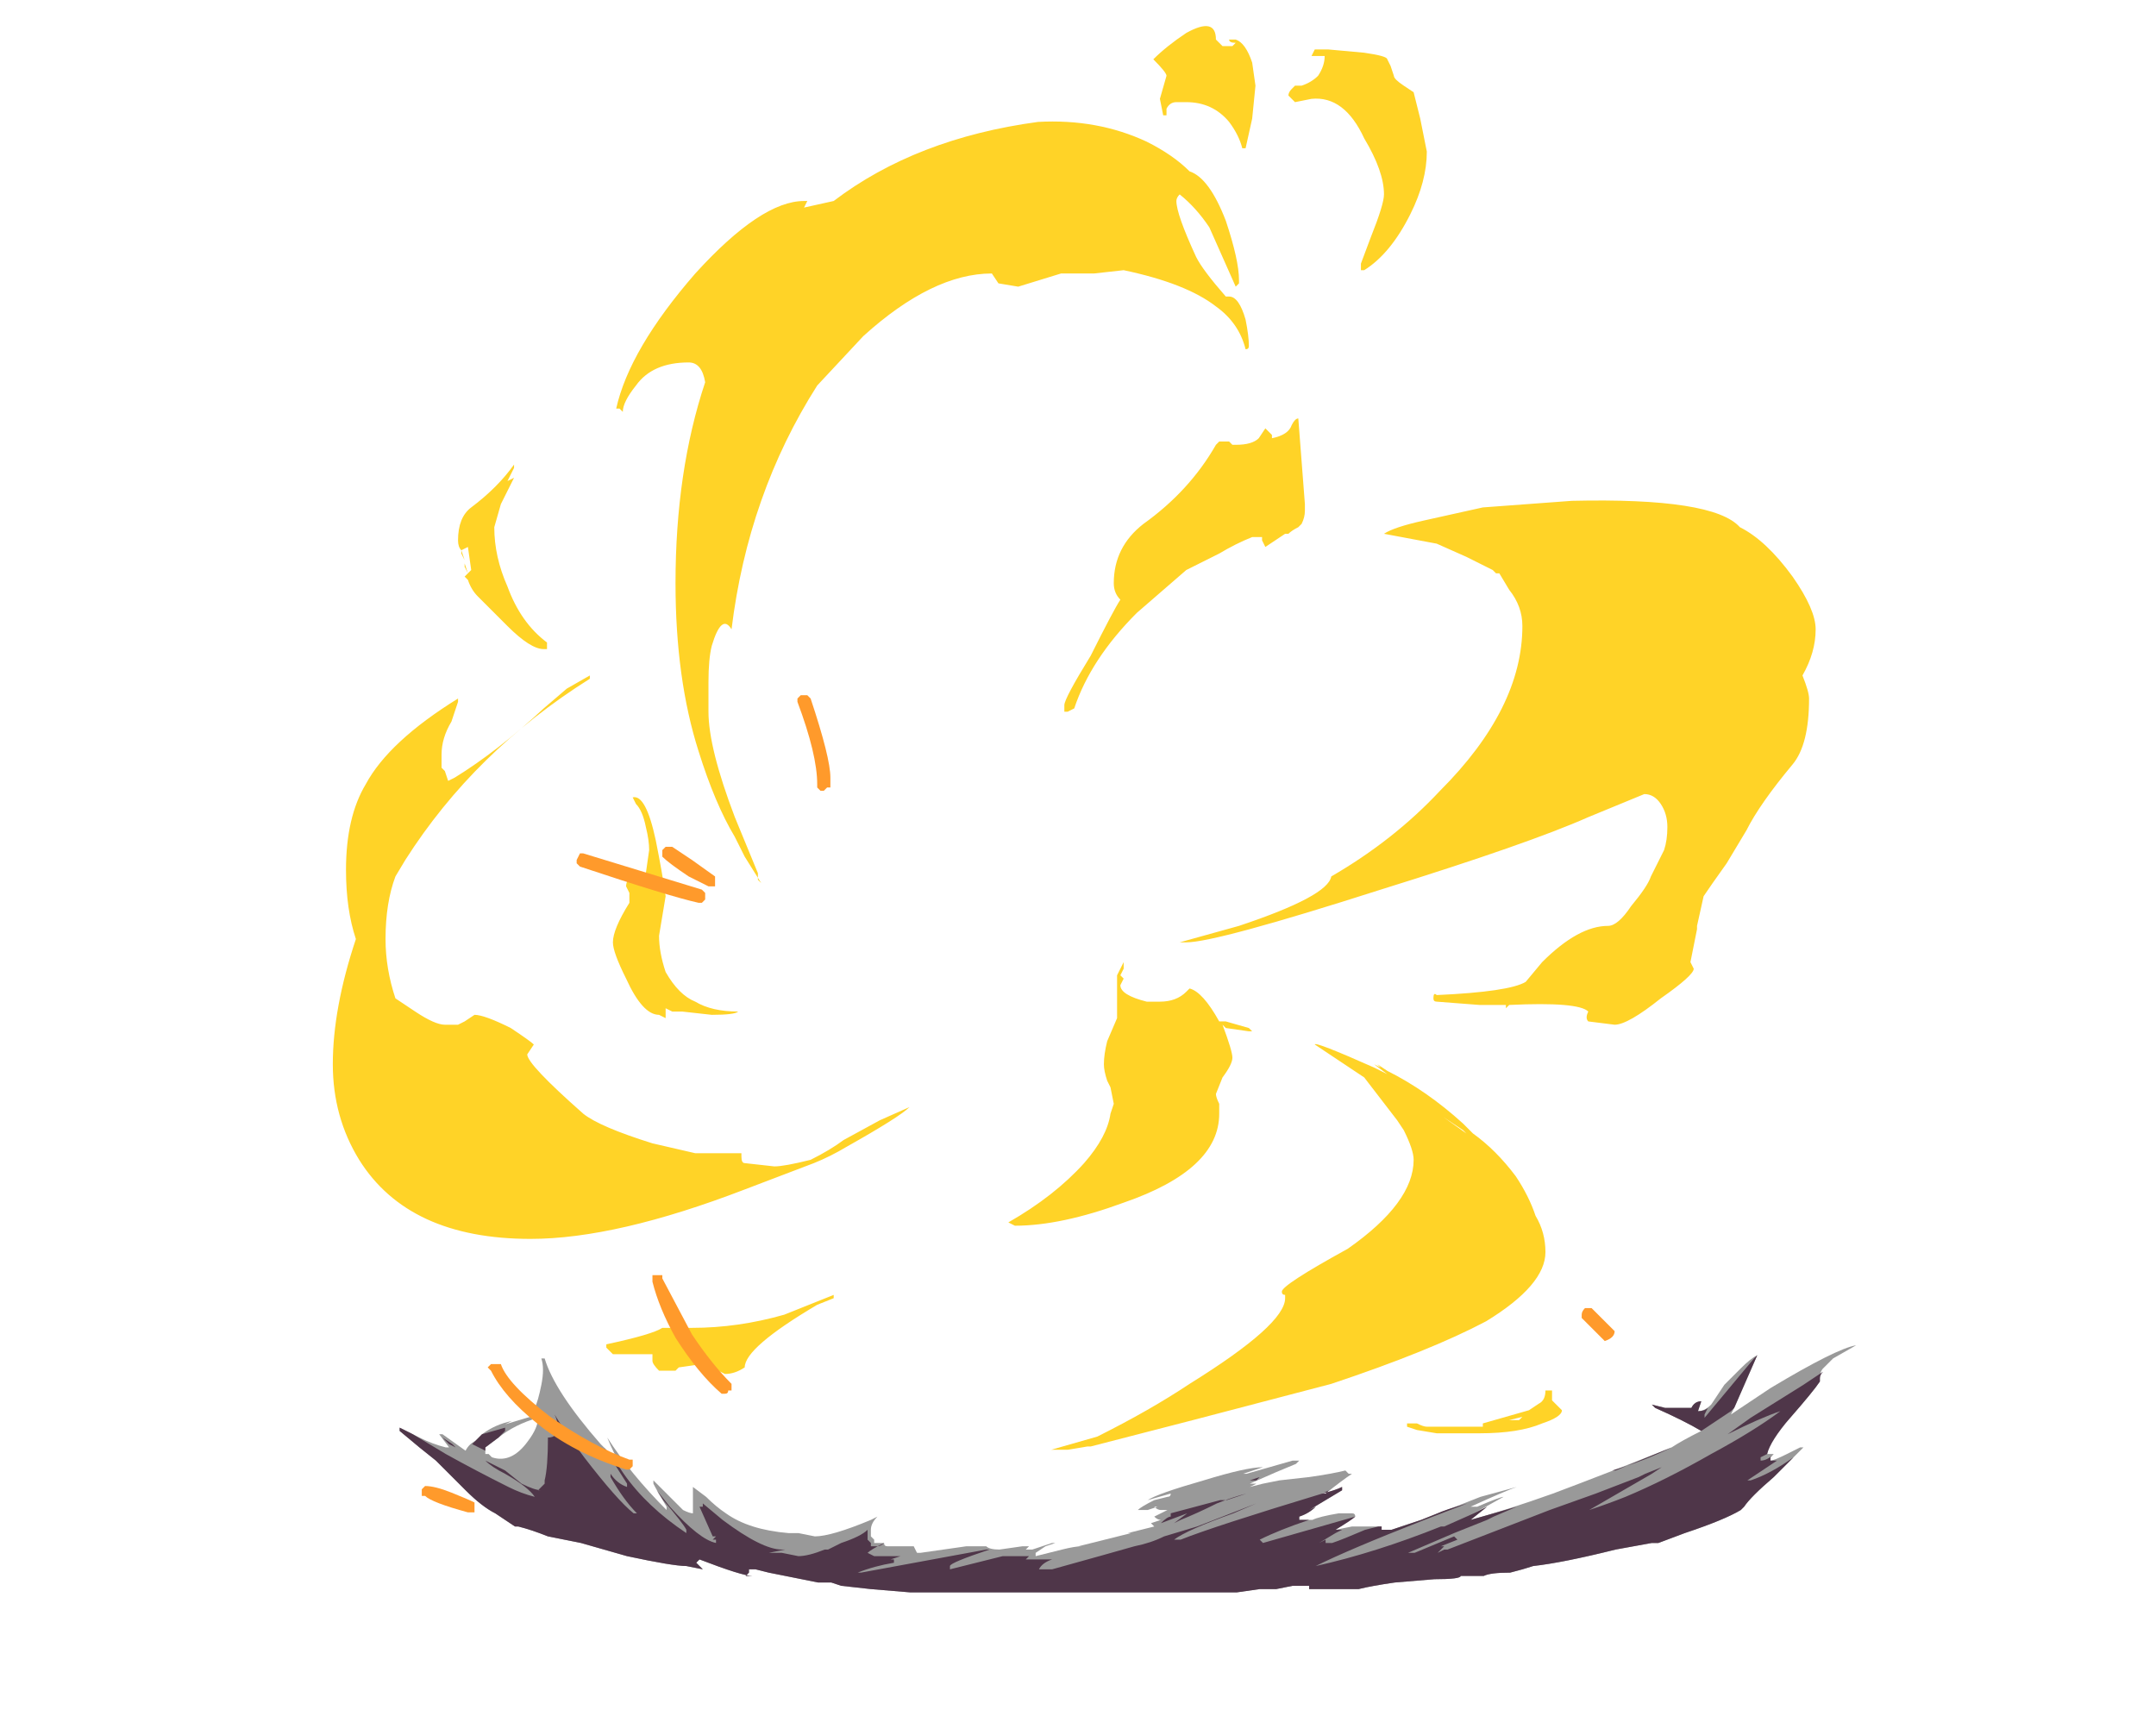 <?xml version="1.0" encoding="UTF-8" standalone="no"?>
<svg xmlns:ffdec="https://www.free-decompiler.com/flash" xmlns:xlink="http://www.w3.org/1999/xlink" ffdec:objectType="frame" height="181.65px" width="229.0px" xmlns="http://www.w3.org/2000/svg">
  <g transform="matrix(1.0, 0.0, 0.0, 1.0, 110.25, 156.1)">
    <use ffdec:characterId="1001" height="21.6" transform="matrix(7.0, 0.0, 0.0, 7.0, -74.9, -153.3)" width="22.5" xlink:href="#shape0"/>
    <use ffdec:characterId="1002" height="3.75" transform="matrix(7.0, 0.0, 0.0, 7.0, -67.8, -13.2)" width="22.1" xlink:href="#shape1"/>
    <use ffdec:characterId="1003" height="12.4" transform="matrix(7.0, 0.0, 0.0, 7.0, -65.45, -82.25)" width="18.1" xlink:href="#shape2"/>
  </g>
  <defs>
    <g id="shape0" transform="matrix(1.0, 0.0, 0.0, 1.0, 10.7, 21.9)">
      <path d="M2.8 -21.6 L2.95 -21.6 3.0 -21.65 Q2.9 -21.65 2.9 -21.7 L3.0 -21.7 Q3.15 -21.65 3.25 -21.35 L3.3 -21.0 3.25 -20.5 3.15 -20.05 3.1 -20.05 Q3.05 -20.25 2.9 -20.45 2.65 -20.75 2.25 -20.75 L2.1 -20.75 Q2.0 -20.75 1.95 -20.65 L1.95 -20.55 1.9 -20.55 1.85 -20.8 1.95 -21.15 Q1.95 -21.2 1.75 -21.4 1.95 -21.6 2.25 -21.8 2.7 -22.05 2.7 -21.7 L2.8 -21.6 M4.15 -21.45 L4.2 -21.55 4.4 -21.55 4.95 -21.5 Q5.3 -21.45 5.3 -21.4 L5.35 -21.3 5.4 -21.15 Q5.4 -21.1 5.55 -21.0 L5.7 -20.9 5.8 -20.5 5.9 -20.0 Q5.9 -19.55 5.65 -19.05 5.35 -18.45 4.95 -18.2 L4.9 -18.2 4.9 -18.3 5.05 -18.7 Q5.25 -19.2 5.25 -19.35 5.25 -19.7 4.95 -20.2 4.65 -20.85 4.15 -20.8 L3.9 -20.75 3.8 -20.85 Q3.8 -20.9 3.85 -20.95 L3.9 -21.0 4.0 -21.0 Q4.15 -21.05 4.25 -21.15 4.35 -21.3 4.35 -21.45 L4.15 -21.45 M3.05 -18.0 L3.0 -17.95 2.6 -18.85 Q2.4 -19.15 2.15 -19.35 2.1 -19.3 2.1 -19.25 2.1 -19.05 2.4 -18.4 2.5 -18.2 2.85 -17.8 L2.9 -17.8 Q3.05 -17.8 3.15 -17.45 3.2 -17.2 3.2 -17.05 3.2 -17.0 3.15 -17.0 3.05 -17.4 2.7 -17.65 2.25 -18.0 1.3 -18.2 L0.85 -18.15 0.35 -18.15 -0.3 -17.95 -0.6 -18.0 -0.7 -18.15 Q-1.6 -18.15 -2.65 -17.2 L-3.35 -16.45 Q-4.4 -14.8 -4.65 -12.75 -4.8 -13.0 -4.95 -12.5 -5.0 -12.3 -5.0 -11.95 L-5.0 -11.5 Q-5.0 -10.95 -4.6 -9.9 L-4.25 -9.05 -4.25 -8.95 -4.2 -8.9 -4.45 -9.3 -4.6 -9.6 Q-4.9 -10.1 -5.15 -10.9 -5.5 -12.0 -5.5 -13.45 -5.5 -15.15 -5.05 -16.5 -5.1 -16.8 -5.3 -16.8 -5.85 -16.8 -6.1 -16.45 -6.3 -16.2 -6.3 -16.05 L-6.35 -16.1 -6.4 -16.1 Q-6.2 -17.0 -5.2 -18.15 -4.2 -19.25 -3.55 -19.25 L-3.5 -19.25 -3.55 -19.15 -3.1 -19.25 Q-1.85 -20.2 0.0 -20.45 0.9 -20.5 1.65 -20.15 2.05 -19.95 2.3 -19.7 2.6 -19.6 2.85 -18.95 3.05 -18.35 3.05 -18.05 L3.05 -18.0 M2.8 -15.6 L2.9 -15.6 2.95 -15.55 3.0 -15.55 Q3.25 -15.55 3.35 -15.65 L3.45 -15.8 3.55 -15.7 3.55 -15.65 Q3.8 -15.7 3.85 -15.85 3.9 -15.95 3.95 -15.95 L4.05 -14.65 4.05 -14.55 Q4.05 -14.45 4.0 -14.35 L3.95 -14.3 Q3.85 -14.25 3.8 -14.2 L3.75 -14.2 3.45 -14.0 3.4 -14.1 3.4 -14.15 3.25 -14.15 Q3.0 -14.05 2.75 -13.9 L2.25 -13.65 1.5 -13.0 Q0.8 -12.3 0.55 -11.55 L0.45 -11.5 0.4 -11.5 0.4 -11.6 Q0.4 -11.7 0.8 -12.35 1.15 -13.05 1.25 -13.2 1.15 -13.3 1.15 -13.45 1.15 -14.0 1.6 -14.35 2.3 -14.85 2.7 -15.55 L2.75 -15.6 2.8 -15.6 M6.75 -14.6 L8.1 -14.7 Q10.25 -14.75 10.65 -14.3 11.05 -14.1 11.45 -13.55 11.8 -13.05 11.8 -12.75 11.8 -12.4 11.6 -12.05 11.7 -11.8 11.7 -11.7 11.7 -11.0 11.45 -10.7 10.95 -10.1 10.75 -9.7 L10.45 -9.2 Q10.2 -8.85 10.1 -8.7 L10.0 -8.25 10.0 -8.2 9.9 -7.7 9.95 -7.6 Q9.95 -7.5 9.45 -7.15 8.95 -6.75 8.75 -6.75 L8.35 -6.8 Q8.3 -6.85 8.35 -6.95 8.2 -7.1 7.15 -7.05 L7.1 -7.0 7.1 -7.05 6.7 -7.05 6.05 -7.1 Q6.0 -7.1 6.0 -7.15 6.0 -7.25 6.05 -7.2 7.15 -7.25 7.4 -7.4 L7.65 -7.7 Q8.2 -8.25 8.65 -8.25 8.8 -8.25 9.0 -8.55 9.25 -8.85 9.3 -9.0 L9.5 -9.4 Q9.55 -9.55 9.55 -9.75 9.55 -9.95 9.45 -10.1 9.35 -10.25 9.2 -10.25 L8.35 -9.9 Q7.45 -9.5 5.2 -8.8 2.7 -8.0 2.25 -8.0 L2.15 -8.0 3.05 -8.25 Q4.4 -8.7 4.45 -9.0 5.4 -9.55 6.1 -10.3 7.35 -11.55 7.35 -12.8 7.35 -13.1 7.15 -13.35 L7.0 -13.6 6.95 -13.6 6.9 -13.65 6.5 -13.85 6.05 -14.05 5.25 -14.2 Q5.4 -14.3 5.85 -14.4 L6.75 -14.6 M1.3 -7.7 L1.3 -7.6 1.25 -7.5 1.3 -7.45 1.25 -7.35 Q1.25 -7.2 1.65 -7.1 L1.85 -7.1 Q2.1 -7.1 2.25 -7.25 L2.3 -7.3 Q2.5 -7.25 2.75 -6.8 L2.85 -6.8 3.2 -6.7 3.25 -6.65 3.2 -6.65 2.85 -6.7 2.8 -6.75 Q2.95 -6.35 2.95 -6.25 2.95 -6.15 2.8 -5.95 L2.7 -5.7 Q2.7 -5.65 2.75 -5.55 L2.75 -5.4 Q2.75 -4.55 1.3 -4.05 0.35 -3.7 -0.35 -3.7 L-0.45 -3.75 Q0.25 -4.15 0.7 -4.65 1.05 -5.05 1.1 -5.4 L1.15 -5.55 1.1 -5.8 1.05 -5.9 Q1.0 -6.05 1.0 -6.15 1.0 -6.3 1.05 -6.5 L1.2 -6.85 1.2 -7.5 1.3 -7.7 M4.65 -6.15 L4.2 -6.45 Q4.2 -6.5 5.1 -6.1 L5.3 -6.0 5.1 -6.15 5.2 -6.1 5.15 -6.15 5.3 -6.05 Q5.9 -5.75 6.45 -5.25 L6.6 -5.1 Q6.95 -4.85 7.25 -4.45 7.45 -4.15 7.55 -3.85 7.7 -3.6 7.7 -3.3 7.7 -2.8 6.8 -2.25 5.95 -1.8 4.45 -1.3 L2.35 -0.75 0.8 -0.35 0.75 -0.35 0.45 -0.3 0.2 -0.3 0.9 -0.5 Q1.7 -0.9 2.3 -1.3 3.75 -2.2 3.75 -2.6 L3.75 -2.65 Q3.7 -2.65 3.7 -2.7 3.7 -2.8 4.7 -3.35 5.7 -4.05 5.7 -4.7 5.7 -4.85 5.55 -5.15 L5.45 -5.3 4.95 -5.95 4.65 -6.15 M5.75 -0.7 Q5.85 -0.65 5.9 -0.65 L6.75 -0.65 6.75 -0.7 7.45 -0.9 7.6 -1.0 Q7.7 -1.05 7.7 -1.2 L7.8 -1.2 7.8 -1.05 7.95 -0.9 Q7.95 -0.8 7.65 -0.7 7.3 -0.55 6.7 -0.55 L6.05 -0.55 5.75 -0.6 5.6 -0.65 5.6 -0.7 5.75 -0.7 M6.45 -5.15 L6.15 -5.35 6.5 -5.1 6.45 -5.15 M7.35 -0.8 L7.15 -0.75 7.3 -0.75 7.35 -0.8 M-7.95 -15.2 L-8.05 -15.0 -7.95 -15.05 -8.15 -14.65 -8.25 -14.3 Q-8.25 -13.85 -8.05 -13.4 -7.85 -12.85 -7.45 -12.55 L-7.45 -12.45 -7.5 -12.45 Q-7.7 -12.45 -8.05 -12.8 L-8.5 -13.25 Q-8.6 -13.35 -8.65 -13.5 L-8.7 -13.55 -8.65 -13.6 -8.7 -13.7 -8.7 -13.75 -8.65 -13.6 -8.6 -13.65 -8.65 -14.0 -8.75 -13.95 -8.7 -13.8 -8.75 -13.9 -8.75 -13.95 Q-8.8 -14.0 -8.8 -14.1 -8.8 -14.45 -8.6 -14.6 -8.2 -14.9 -7.95 -15.25 -7.95 -15.3 -7.95 -15.2 M-5.75 -8.9 L-5.75 -8.9 M-5.65 -8.7 L-5.75 -8.1 Q-5.75 -7.85 -5.65 -7.55 -5.45 -7.2 -5.2 -7.1 -4.95 -6.95 -4.55 -6.95 -4.6 -6.9 -4.95 -6.9 L-5.4 -6.95 -5.55 -6.95 -5.65 -7.0 -5.65 -6.85 -5.75 -6.9 Q-6.0 -6.9 -6.25 -7.45 -6.45 -7.85 -6.45 -8.0 -6.45 -8.2 -6.2 -8.6 L-6.2 -8.75 -6.25 -8.85 Q-6.25 -8.95 -6.15 -9.0 L-5.95 -9.05 -5.9 -9.4 Q-5.9 -9.55 -5.95 -9.75 -6.0 -10.0 -6.1 -10.1 L-6.15 -10.2 Q-5.95 -10.25 -5.8 -9.55 -5.7 -9.05 -5.65 -8.7 M-6.8 -12.0 Q-8.55 -10.9 -9.6 -9.25 L-9.75 -9.0 Q-9.9 -8.6 -9.9 -8.05 -9.9 -7.6 -9.75 -7.15 L-9.45 -6.95 Q-9.15 -6.75 -9.0 -6.75 L-8.8 -6.75 -8.7 -6.8 -8.55 -6.9 Q-8.4 -6.9 -8.0 -6.7 -7.7 -6.5 -7.65 -6.45 L-7.75 -6.3 Q-7.75 -6.15 -6.9 -5.4 -6.65 -5.2 -5.85 -4.95 L-5.2 -4.8 -4.5 -4.8 -4.5 -4.75 Q-4.5 -4.65 -4.45 -4.65 L-4.0 -4.6 Q-3.85 -4.6 -3.45 -4.7 -3.15 -4.85 -2.95 -5.0 L-2.4 -5.3 -1.95 -5.5 Q-2.1 -5.35 -2.9 -4.9 -3.15 -4.75 -3.4 -4.65 L-4.45 -4.25 Q-6.4 -3.5 -7.7 -3.5 -9.55 -3.5 -10.3 -4.7 -10.7 -5.35 -10.7 -6.15 -10.7 -7.0 -10.35 -8.05 -10.5 -8.5 -10.5 -9.1 -10.5 -9.9 -10.2 -10.4 -9.85 -11.05 -8.8 -11.7 -8.8 -11.75 -8.8 -11.65 L-8.9 -11.35 Q-9.05 -11.1 -9.05 -10.85 L-9.05 -10.65 -9.0 -10.6 -8.95 -10.45 -8.85 -10.5 Q-8.2 -10.9 -7.5 -11.55 L-7.15 -11.85 -6.8 -12.05 -6.8 -12.0 M-6.55 -1.9 Q-5.85 -2.05 -5.7 -2.15 L-5.25 -2.15 Q-4.55 -2.15 -3.85 -2.35 L-3.1 -2.65 -3.1 -2.6 -3.35 -2.5 Q-4.45 -1.85 -4.45 -1.55 -4.6 -1.45 -4.75 -1.45 L-4.85 -1.5 Q-5.0 -1.6 -5.1 -1.6 L-5.45 -1.55 -5.5 -1.5 -5.75 -1.5 Q-5.85 -1.6 -5.85 -1.65 L-5.85 -1.75 -6.45 -1.75 -6.55 -1.85 -6.55 -1.9" fill="#ffd327" fill-rule="evenodd" stroke="none"/>
    </g>
    <g id="shape1" transform="matrix(1.0, 0.0, 0.0, 1.0, 10.8, 1.85)">
      <path d="M2.8 -0.05 Q2.55 0.05 2.1 0.25 L2.2 0.25 2.1 0.3 2.3 0.25 2.55 0.2 3.0 0.15 Q3.35 0.1 3.55 0.05 L3.6 0.1 3.65 0.1 Q3.5 0.2 3.25 0.4 L3.2 0.4 Q3.4 0.35 3.5 0.3 L3.5 0.35 3.0 0.65 3.1 0.6 Q3.0 0.7 2.85 0.75 L2.85 0.8 3.05 0.8 Q3.15 0.75 3.45 0.7 L3.65 0.7 Q3.7 0.7 3.7 0.75 L3.4 0.95 3.65 0.9 4.1 0.9 4.1 0.95 4.25 0.95 4.7 0.8 4.95 0.7 Q5.1 0.65 5.6 0.45 L6.15 0.3 Q6.0 0.35 5.45 0.6 L5.55 0.6 Q5.9 0.45 5.95 0.45 L5.5 0.7 5.7 0.6 5.45 0.8 Q6.0 0.65 6.7 0.4 7.5 0.1 8.5 -0.3 8.65 -0.4 8.95 -0.55 8.7 -0.7 8.25 -0.9 L8.2 -0.95 8.4 -0.9 8.8 -0.9 Q8.85 -1.0 8.95 -1.0 L8.9 -0.85 Q9.0 -0.85 9.1 -0.95 L9.3 -1.25 9.55 -1.5 Q9.7 -1.65 9.8 -1.7 L9.45 -0.9 9.4 -0.8 10.0 -1.2 Q11.0 -1.8 11.3 -1.85 L10.95 -1.65 10.8 -1.5 Q10.75 -1.45 10.75 -1.35 L10.75 -1.3 Q10.65 -1.15 10.3 -0.75 9.95 -0.4 9.95 -0.2 L10.05 -0.2 10.0 -0.15 10.0 -0.1 Q10.05 -0.1 10.25 -0.2 L10.45 -0.3 10.5 -0.3 Q10.4 -0.2 10.05 0.15 9.7 0.45 9.6 0.6 L9.55 0.65 Q9.3 0.8 8.7 1.0 L8.3 1.15 8.2 1.15 7.65 1.25 Q6.85 1.45 6.4 1.5 6.25 1.55 6.05 1.6 5.75 1.6 5.65 1.65 L5.3 1.65 Q5.3 1.7 4.9 1.7 L4.3 1.75 Q3.95 1.8 3.75 1.85 L3.0 1.85 3.0 1.8 2.75 1.8 2.5 1.85 2.25 1.85 1.9 1.9 -3.05 1.9 -3.65 1.85 -4.1 1.8 -4.25 1.75 -4.45 1.75 -5.2 1.6 -5.4 1.55 -5.5 1.55 -5.5 1.6 -5.55 1.65 -5.45 1.65 Q-5.6 1.65 -6.25 1.4 L-6.3 1.45 -6.2 1.55 -6.45 1.5 Q-6.65 1.5 -7.35 1.35 L-8.05 1.15 -8.55 1.05 Q-8.8 0.95 -9.0 0.9 L-9.05 0.9 -9.35 0.7 Q-9.55 0.6 -9.8 0.35 L-10.25 -0.1 -10.5 -0.3 -10.8 -0.55 Q-10.8 -0.65 -10.8 -0.55 L-10.8 -0.6 -10.5 -0.45 Q-10.3 -0.35 -10.1 -0.3 L-10.05 -0.3 -10.2 -0.5 -10.15 -0.5 -9.8 -0.25 Q-9.75 -0.35 -9.65 -0.4 L-9.55 -0.5 Q-9.35 -0.65 -9.1 -0.7 L-9.2 -0.65 -8.7 -0.8 -8.75 -0.9 Q-8.7 -1.0 -8.65 -1.25 -8.6 -1.5 -8.65 -1.65 L-8.6 -1.65 Q-8.45 -1.15 -7.75 -0.35 L-7.45 -0.05 Q-7.55 -0.2 -7.65 -0.45 -7.3 0.1 -6.75 0.65 L-6.75 0.6 Q-6.9 0.35 -6.95 0.25 L-6.95 0.2 -6.5 0.65 Q-6.4 0.7 -6.35 0.7 -6.35 0.6 -6.35 0.35 L-6.35 0.3 -6.15 0.45 Q-6.0 0.6 -5.85 0.7 -5.5 0.95 -4.9 1.0 L-4.75 1.0 -4.5 1.05 Q-4.25 1.05 -3.65 0.8 L-3.55 0.75 Q-3.65 0.85 -3.65 0.95 L-3.65 1.05 -3.6 1.1 -3.6 1.15 -3.45 1.15 Q-3.45 1.2 -3.4 1.2 L-3.0 1.2 -2.95 1.3 -2.9 1.3 -2.2 1.2 -1.9 1.2 Q-1.85 1.25 -1.7 1.25 L-1.35 1.2 -1.25 1.2 -1.3 1.25 -1.2 1.25 -0.9 1.15 -0.85 1.15 -1.0 1.2 -1.15 1.3 -1.15 1.35 -0.75 1.25 Q-0.55 1.2 -0.45 1.2 L-0.5 1.2 0.3 1.0 0.25 1.0 0.65 0.9 0.6 0.85 0.75 0.8 Q0.7 0.8 0.65 0.75 0.75 0.7 0.85 0.65 L0.75 0.65 Q0.7 0.65 0.65 0.6 L0.7 0.6 0.55 0.65 0.4 0.65 Q0.45 0.6 0.65 0.5 L0.85 0.45 Q0.9 0.45 0.9 0.4 L0.55 0.5 Q0.7 0.4 1.4 0.2 2.05 0.0 2.3 0.0 L2.0 0.1 2.05 0.1 2.75 -0.1 2.85 -0.1 2.8 -0.05 M8.55 -0.9 L8.55 -0.9 M5.05 0.9 L5.05 0.9 M3.5 0.65 L3.5 0.65 M-9.5 -0.2 L-9.45 -0.2 -9.4 -0.15 Q-9.1 -0.05 -8.85 -0.4 -8.7 -0.6 -8.7 -0.75 -9.05 -0.65 -9.3 -0.45 L-9.5 -0.3 -9.5 -0.2" fill="#999999" fill-rule="evenodd" stroke="none"/>
      <path d="M9.8 -1.7 L9.45 -0.9 9.4 -0.85 8.95 -0.55 Q8.7 -0.7 8.25 -0.9 L8.2 -0.95 8.4 -0.9 8.8 -0.9 Q8.85 -1.0 8.95 -1.0 L8.9 -0.85 Q9.0 -0.85 9.05 -0.9 L9.0 -0.8 9.0 -0.75 9.75 -1.65 9.8 -1.7 M8.55 -0.85 L8.55 -0.85 M1.65 0.5 L1.75 0.5 2.05 0.4 Q1.85 0.45 1.6 0.55 1.3 0.7 1.05 0.8 L0.95 0.85 1.15 0.7 0.75 0.85 Q0.85 0.75 0.9 0.75 L0.9 0.7 1.65 0.5 M2.1 0.2 L2.25 0.15 2.2 0.2 2.1 0.2 M7.6 0.05 L7.65 0.05 8.5 -0.3 Q8.1 -0.1 7.6 0.05 M10.5 -1.25 L10.8 -1.45 Q10.75 -1.4 10.75 -1.35 L10.75 -1.3 Q10.65 -1.15 10.3 -0.75 10.0 -0.4 9.95 -0.2 L9.85 -0.15 9.85 -0.1 Q9.95 -0.1 10.05 -0.2 L10.0 -0.15 10.0 -0.1 10.1 -0.1 9.65 0.2 9.7 0.2 Q10.0 0.1 10.35 -0.15 L10.05 0.15 Q9.7 0.45 9.6 0.6 L9.55 0.65 Q9.3 0.8 8.7 1.0 L8.3 1.15 8.2 1.15 7.65 1.25 Q6.85 1.45 6.4 1.5 6.25 1.55 6.05 1.6 5.75 1.6 5.65 1.65 L5.3 1.65 Q5.3 1.7 4.9 1.7 L4.3 1.75 Q3.95 1.8 3.75 1.85 L3.0 1.85 3.0 1.8 2.75 1.8 2.5 1.85 2.25 1.85 1.9 1.9 -3.05 1.9 -3.65 1.85 -4.1 1.8 -4.25 1.75 -4.45 1.75 -5.2 1.6 -5.4 1.55 -5.5 1.55 -5.5 1.6 -5.55 1.65 -5.45 1.65 Q-5.6 1.65 -6.25 1.4 L-6.3 1.45 -6.2 1.55 -6.45 1.5 Q-6.65 1.5 -7.35 1.35 L-8.05 1.15 -8.55 1.05 Q-8.8 0.95 -9.0 0.9 L-9.05 0.9 -9.35 0.7 Q-9.55 0.6 -9.8 0.35 L-10.25 -0.1 -10.5 -0.3 -10.8 -0.55 Q-10.8 -0.65 -10.8 -0.55 L-10.8 -0.6 -10.6 -0.5 -10.1 -0.2 Q-9.65 0.05 -9.15 0.3 -8.95 0.4 -8.75 0.45 -8.85 0.3 -9.2 0.1 -9.4 0.0 -9.5 -0.1 L-9.2 0.05 -8.95 0.25 Q-8.75 0.35 -8.65 0.35 L-8.7 0.35 -8.6 0.25 -8.6 0.2 Q-8.55 0.0 -8.55 -0.45 -8.4 -0.45 -8.4 -0.6 -8.4 -0.7 -8.45 -0.8 -8.3 -0.55 -8.0 -0.15 -7.5 0.5 -7.25 0.7 L-7.2 0.7 Q-7.4 0.5 -7.6 0.15 L-7.6 0.1 Q-7.5 0.25 -7.35 0.3 L-7.35 0.25 -7.7 -0.3 -7.5 -0.05 -7.4 0.1 Q-7.05 0.6 -6.45 1.0 L-6.45 0.95 Q-6.5 0.85 -6.8 0.5 L-6.9 0.35 -6.7 0.6 Q-6.25 1.1 -6.0 1.15 L-6.0 1.1 -6.05 1.1 -6.0 1.05 -6.05 1.05 -6.25 0.6 -6.2 0.6 -6.2 0.55 -5.9 0.8 Q-5.3 1.25 -5.0 1.25 L-4.95 1.25 -5.2 1.3 -5.0 1.3 -4.75 1.35 Q-4.6 1.35 -4.35 1.25 L-4.3 1.25 -4.1 1.15 Q-3.8 1.05 -3.7 0.95 L-3.7 1.1 -3.65 1.15 -3.65 1.2 -3.55 1.2 Q-3.5 1.2 -3.45 1.15 -3.65 1.25 -3.7 1.3 L-3.6 1.35 -3.2 1.35 -3.35 1.4 -3.3 1.4 -3.3 1.45 Q-3.6 1.5 -3.85 1.6 L-3.8 1.6 -1.9 1.25 -1.85 1.25 Q-2.45 1.45 -2.45 1.5 L-2.45 1.55 -1.65 1.35 -1.25 1.35 -1.3 1.4 -0.9 1.4 Q-1.05 1.45 -1.1 1.55 L-0.9 1.55 Q0.0 1.3 0.35 1.2 0.6 1.15 0.8 1.05 L1.3 0.9 2.2 0.55 1.85 0.7 Q1.15 0.95 0.95 1.1 L1.05 1.1 Q1.55 0.9 3.2 0.4 L3.3 0.35 3.25 0.4 3.2 0.4 Q3.4 0.35 3.5 0.3 L3.5 0.35 3.0 0.65 3.1 0.6 Q3.0 0.7 2.85 0.75 L2.85 0.8 3.0 0.8 Q2.55 0.95 2.25 1.1 L2.3 1.15 3.7 0.75 Q3.65 0.8 3.4 0.95 L3.5 0.95 3.4 1.0 3.15 1.15 3.25 1.1 3.25 1.15 3.35 1.15 Q3.5 1.1 3.85 0.95 L4.05 0.9 4.1 0.9 4.1 0.95 4.25 0.95 4.7 0.8 4.95 0.7 Q5.05 0.65 5.4 0.55 L4.75 0.8 Q3.6 1.25 3.1 1.5 4.0 1.3 5.0 0.9 L5.05 0.9 5.5 0.7 5.7 0.6 5.45 0.8 6.15 0.6 5.8 0.75 5.7 0.8 5.2 1.0 4.5 1.3 4.6 1.3 5.2 1.05 5.25 1.1 5.0 1.2 5.05 1.2 4.95 1.3 5.05 1.25 5.1 1.25 6.65 0.65 7.35 0.4 8.0 0.15 8.1 0.1 8.35 0.0 8.2 0.1 7.25 0.65 Q7.55 0.55 7.8 0.45 8.4 0.2 9.1 -0.2 9.75 -0.55 10.15 -0.85 9.85 -0.75 9.35 -0.5 L9.7 -0.75 10.5 -1.25 M-9.55 -0.5 L-9.2 -0.6 -9.2 -0.55 -9.3 -0.45 -9.5 -0.3 -9.5 -0.25 -9.7 -0.35 -9.55 -0.5 M-8.75 -0.6 Q-8.7 -0.65 -8.7 -0.75 -8.7 -0.65 -8.75 -0.6 M-10.0 -0.35 L-9.95 -0.3 -10.05 -0.35 -10.15 -0.45 -10.0 -0.35" fill="#4f3649" fill-rule="evenodd" stroke="none"/>
    </g>
    <g id="shape2" transform="matrix(1.0, 0.0, 0.0, 1.0, 9.35, 11.75)">
      <path d="M8.4 -2.45 L8.75 -2.1 Q8.75 -2.0 8.6 -1.95 L8.25 -2.3 8.25 -2.35 Q8.25 -2.4 8.3 -2.45 L8.4 -2.45 M-3.65 -11.7 L-3.6 -11.75 -3.5 -11.75 -3.45 -11.7 Q-3.15 -10.8 -3.15 -10.5 L-3.15 -10.35 -3.2 -10.35 -3.25 -10.3 -3.3 -10.3 -3.35 -10.35 -3.35 -10.4 Q-3.35 -10.85 -3.65 -11.65 L-3.65 -11.7 M-5.7 -9.35 L-5.7 -9.4 -5.65 -9.45 -5.55 -9.45 -5.25 -9.25 -4.9 -9.0 -4.9 -8.85 -5.0 -8.85 -5.3 -9.0 Q-5.6 -9.2 -5.7 -9.3 L-5.7 -9.35 M-5.1 -8.6 L-5.15 -8.6 Q-5.6 -8.7 -6.95 -9.15 L-7.0 -9.2 -7.0 -9.25 -6.95 -9.35 -6.9 -9.35 -5.1 -8.8 -5.05 -8.75 -5.05 -8.65 -5.1 -8.6 M-5.85 -2.9 L-5.85 -2.95 -5.7 -2.95 -5.7 -2.9 -5.25 -2.05 Q-4.95 -1.6 -4.65 -1.3 L-4.65 -1.2 -4.7 -1.2 Q-4.7 -1.15 -4.75 -1.15 L-4.8 -1.15 Q-5.15 -1.45 -5.5 -2.0 -5.75 -2.45 -5.85 -2.85 L-5.85 -2.9 M-8.3 -1.5 L-8.35 -1.55 -8.3 -1.6 -8.15 -1.6 Q-8.05 -1.3 -7.4 -0.8 -6.75 -0.35 -6.2 -0.15 L-6.15 -0.15 -6.15 -0.05 -6.2 0.0 -6.25 0.0 Q-7.05 -0.25 -7.6 -0.7 -8.1 -1.1 -8.3 -1.5 M-8.55 0.5 L-8.55 0.65 -8.65 0.65 Q-9.2 0.5 -9.3 0.4 L-9.35 0.4 -9.35 0.3 -9.3 0.25 Q-9.15 0.25 -8.9 0.35 -8.65 0.45 -8.55 0.5" fill="#ff9a2b" fill-rule="evenodd" stroke="none"/>
    </g>
  </defs>
</svg>
